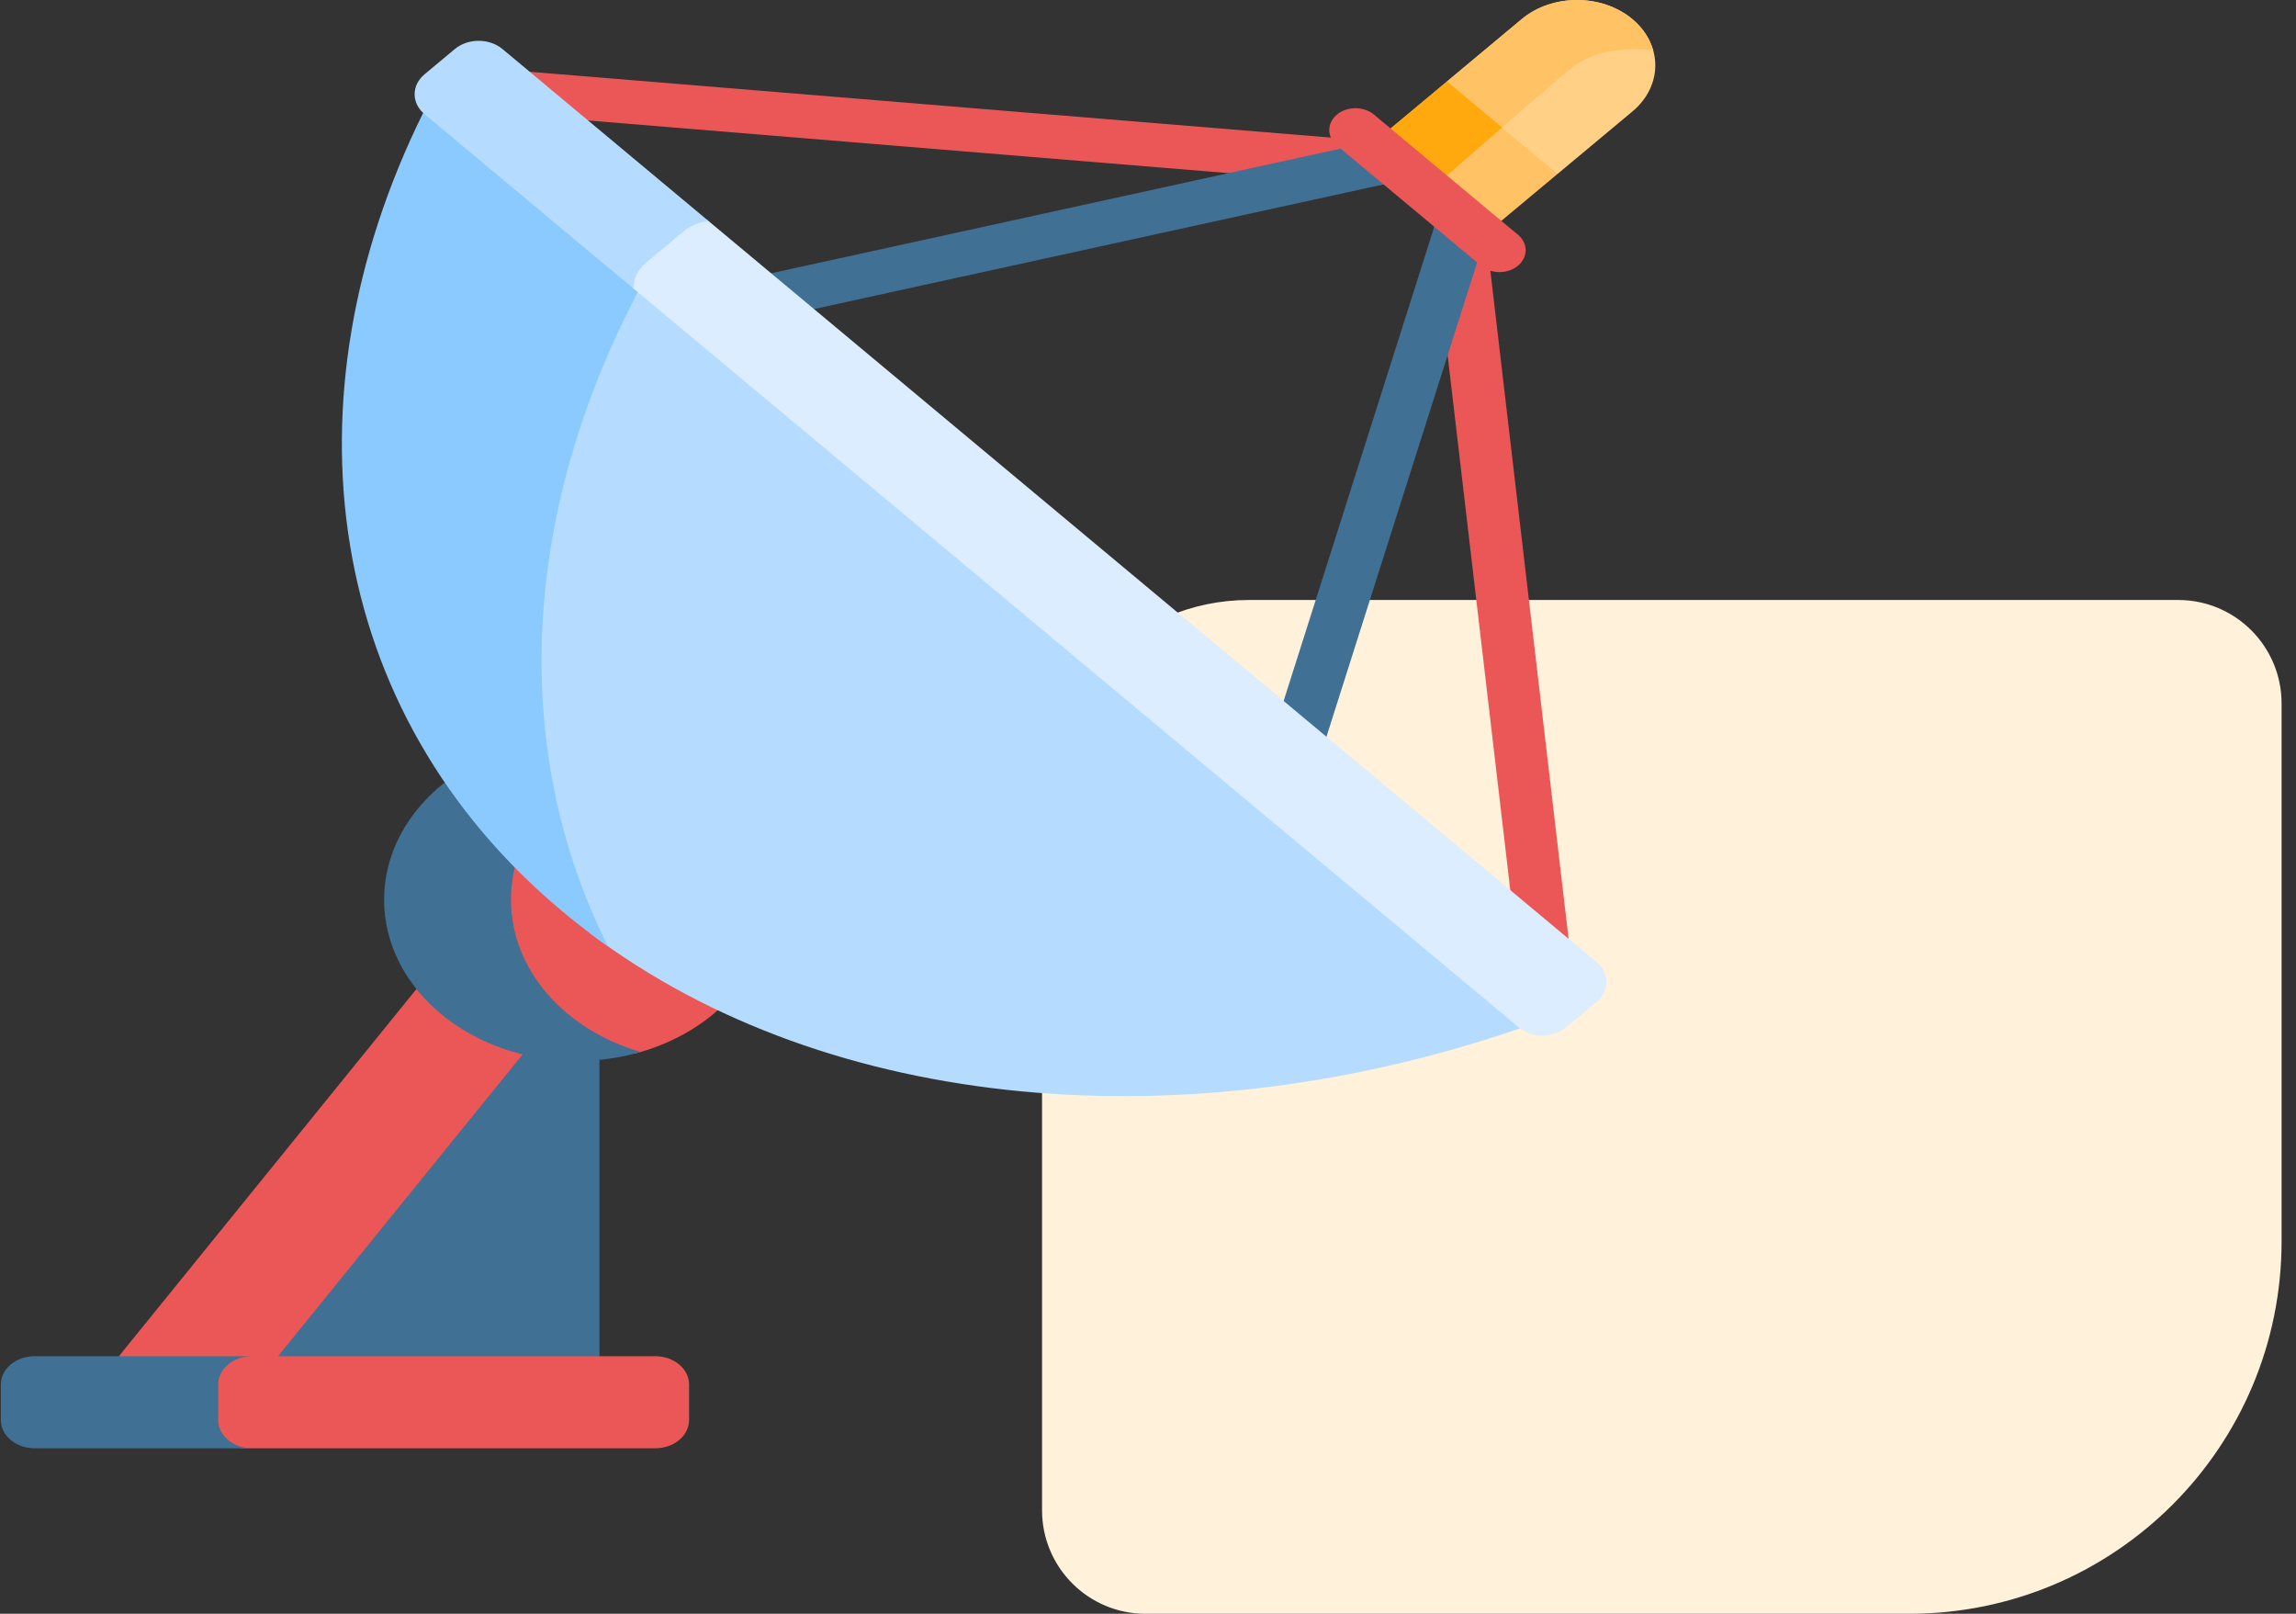 <svg width="111" height="78" viewBox="0 0 111 78" fill="none" xmlns="http://www.w3.org/2000/svg">
<rect x="0" y="0" width="111" height="78" fill="#333333" stroke="none"/>
<path d="M110.303 60C110.303 69.941 102.244 78 92.303 78L55.378 78C52.617 78 50.378 75.761 50.378 73L50.378 39C50.378 33.477 54.855 29 60.378 29L105.303 29C108.065 29 110.303 31.239 110.303 34L110.303 60Z" fill="#FFF1DA"/>
<path d="M28.238 50.657L25.976 49.754L12.533 66.338H27.535L28.981 65.552V51.225L28.238 50.657Z" fill="#407093"/>
<path d="M26.18 49.835L21.093 47.803H20.134L5.747 65.552L6.604 66.338H12.803L26.18 49.835Z" fill="#EB5757"/>
<path d="M31.681 65.552H11.843C10.942 65.552 10.211 66.161 10.211 66.913V68.638C10.211 69.39 10.942 70 11.843 70H31.681C32.583 70 33.313 69.39 33.313 68.638V66.913C33.313 66.161 32.583 65.552 31.681 65.552Z" fill="#EB5757"/>
<path d="M10.549 68.638V66.913C10.549 66.161 11.28 65.552 12.181 65.552H1.673C0.772 65.552 0.041 66.161 0.041 66.913V68.638C0.041 69.39 0.772 70 1.673 70H12.181C11.28 70 10.549 69.39 10.549 68.638Z" fill="#407093"/>
<path d="M25.497 39.983C24.887 41.034 24.541 42.212 24.541 43.459C24.541 46.866 27.098 49.772 30.697 50.922C32.242 50.518 33.615 49.789 34.699 48.83V47.089L25.497 39.983Z" fill="#EB5757"/>
<path d="M24.702 43.486C24.702 42.268 25.04 41.117 25.637 40.091L22.696 37.819H21.503C19.698 39.24 18.569 41.252 18.569 43.486C18.569 47.789 22.75 51.278 27.907 51.278C28.982 51.278 30.012 51.124 30.972 50.845C27.322 49.786 24.702 46.892 24.702 43.486Z" fill="#407093"/>
<path d="M78.917 0.925C77.439 -0.308 75.043 -0.308 73.566 0.925L69.955 3.938V4.319L74.462 8.24L75.306 8.402L78.917 5.389C80.395 4.157 80.395 2.158 78.917 0.925Z" fill="#FFD086"/>
<path d="M79.915 2.415C79.757 1.869 79.427 1.351 78.917 0.925C77.439 -0.308 75.043 -0.308 73.566 0.925L69.955 3.938V4.319L72.345 6.398C73.769 5.161 75.184 3.94 75.911 3.333C77.124 2.322 78.894 2.314 79.915 2.415Z" fill="#FFC365"/>
<path d="M66.555 8.95C66.514 8.95 66.472 8.948 66.43 8.945L24.702 5.518C24.006 5.461 23.498 4.944 23.566 4.363C23.635 3.783 24.255 3.359 24.95 3.415L66.678 6.842C67.374 6.899 67.882 7.416 67.814 7.997C67.749 8.543 67.198 8.95 66.555 8.95Z" fill="#EB5757"/>
<path d="M36.77 15.468C36.209 15.468 35.696 15.154 35.547 14.68C35.369 14.115 35.774 13.538 36.45 13.39L66.233 6.872C66.909 6.724 67.601 7.061 67.779 7.625C67.956 8.19 67.552 8.767 66.875 8.915L37.093 15.433C36.985 15.457 36.877 15.468 36.77 15.468Z" fill="#407093"/>
<path d="M74.644 47.136C74 47.136 73.449 46.728 73.385 46.182L69.303 11.345C69.236 10.764 69.744 10.247 70.44 10.19C71.136 10.136 71.755 10.558 71.823 11.139L75.905 45.977C75.973 46.557 75.464 47.074 74.768 47.131C74.727 47.134 74.685 47.136 74.644 47.136Z" fill="#EB5757"/>
<path d="M62.633 37.248C62.526 37.248 62.417 37.236 62.308 37.212C61.632 37.062 61.23 36.484 61.409 35.92L69.336 10.974C69.515 10.41 70.208 10.075 70.884 10.224C71.56 10.373 71.962 10.951 71.783 11.515L63.856 36.462C63.706 36.935 63.194 37.248 62.633 37.248Z" fill="#407093"/>
<path d="M66.327 6.964L69.947 3.944L75.297 8.408L71.677 11.428L66.327 6.964Z" fill="#FFC365"/>
<path d="M69.076 9.246C69.946 8.486 71.305 7.3 72.619 6.16L69.955 3.938L66.335 6.958L69.076 9.246Z" fill="#FFA90F"/>
<path d="M72.492 13.152C72.168 13.152 71.844 13.049 71.597 12.842L64.634 7.033C64.139 6.62 64.139 5.952 64.634 5.539C65.128 5.127 65.93 5.127 66.424 5.539L73.387 11.348C73.882 11.761 73.882 12.43 73.387 12.842C73.14 13.049 72.816 13.152 72.492 13.152Z" fill="#EB5757"/>
<path d="M73.309 49.038L30.917 13.36C25.296 23.947 24.32 35.311 28.528 45.111C40.148 53.857 57.506 55.2 73.486 49.703L73.309 49.038Z" fill="#B5DCFF"/>
<path d="M31.142 13.55L21.43 5.376L20.457 5.456C13.614 19.303 15.612 34.392 27.209 44.068C27.912 44.654 28.639 45.211 29.387 45.738C24.498 35.95 25.293 24.308 31.142 13.55Z" fill="#8BCAFF"/>
<path d="M77.183 46.502L34.188 10.628C33.765 10.683 33.358 10.843 33.032 11.115L31.162 12.675C30.76 13.011 30.561 13.448 30.555 13.887L73.413 49.647C74.05 50.179 75.084 50.179 75.721 49.647L77.183 48.427C77.82 47.895 77.82 47.033 77.183 46.502Z" fill="#DBEDFF"/>
<path d="M31.227 12.702L33.058 11.174C33.395 10.893 33.821 10.732 34.261 10.688L24.293 2.372C23.656 1.84 22.623 1.84 21.986 2.372L20.523 3.592C19.886 4.124 19.886 4.986 20.523 5.517L30.631 13.951C30.617 13.5 30.815 13.046 31.227 12.702Z" fill="#B5DCFF"/>
</svg>
